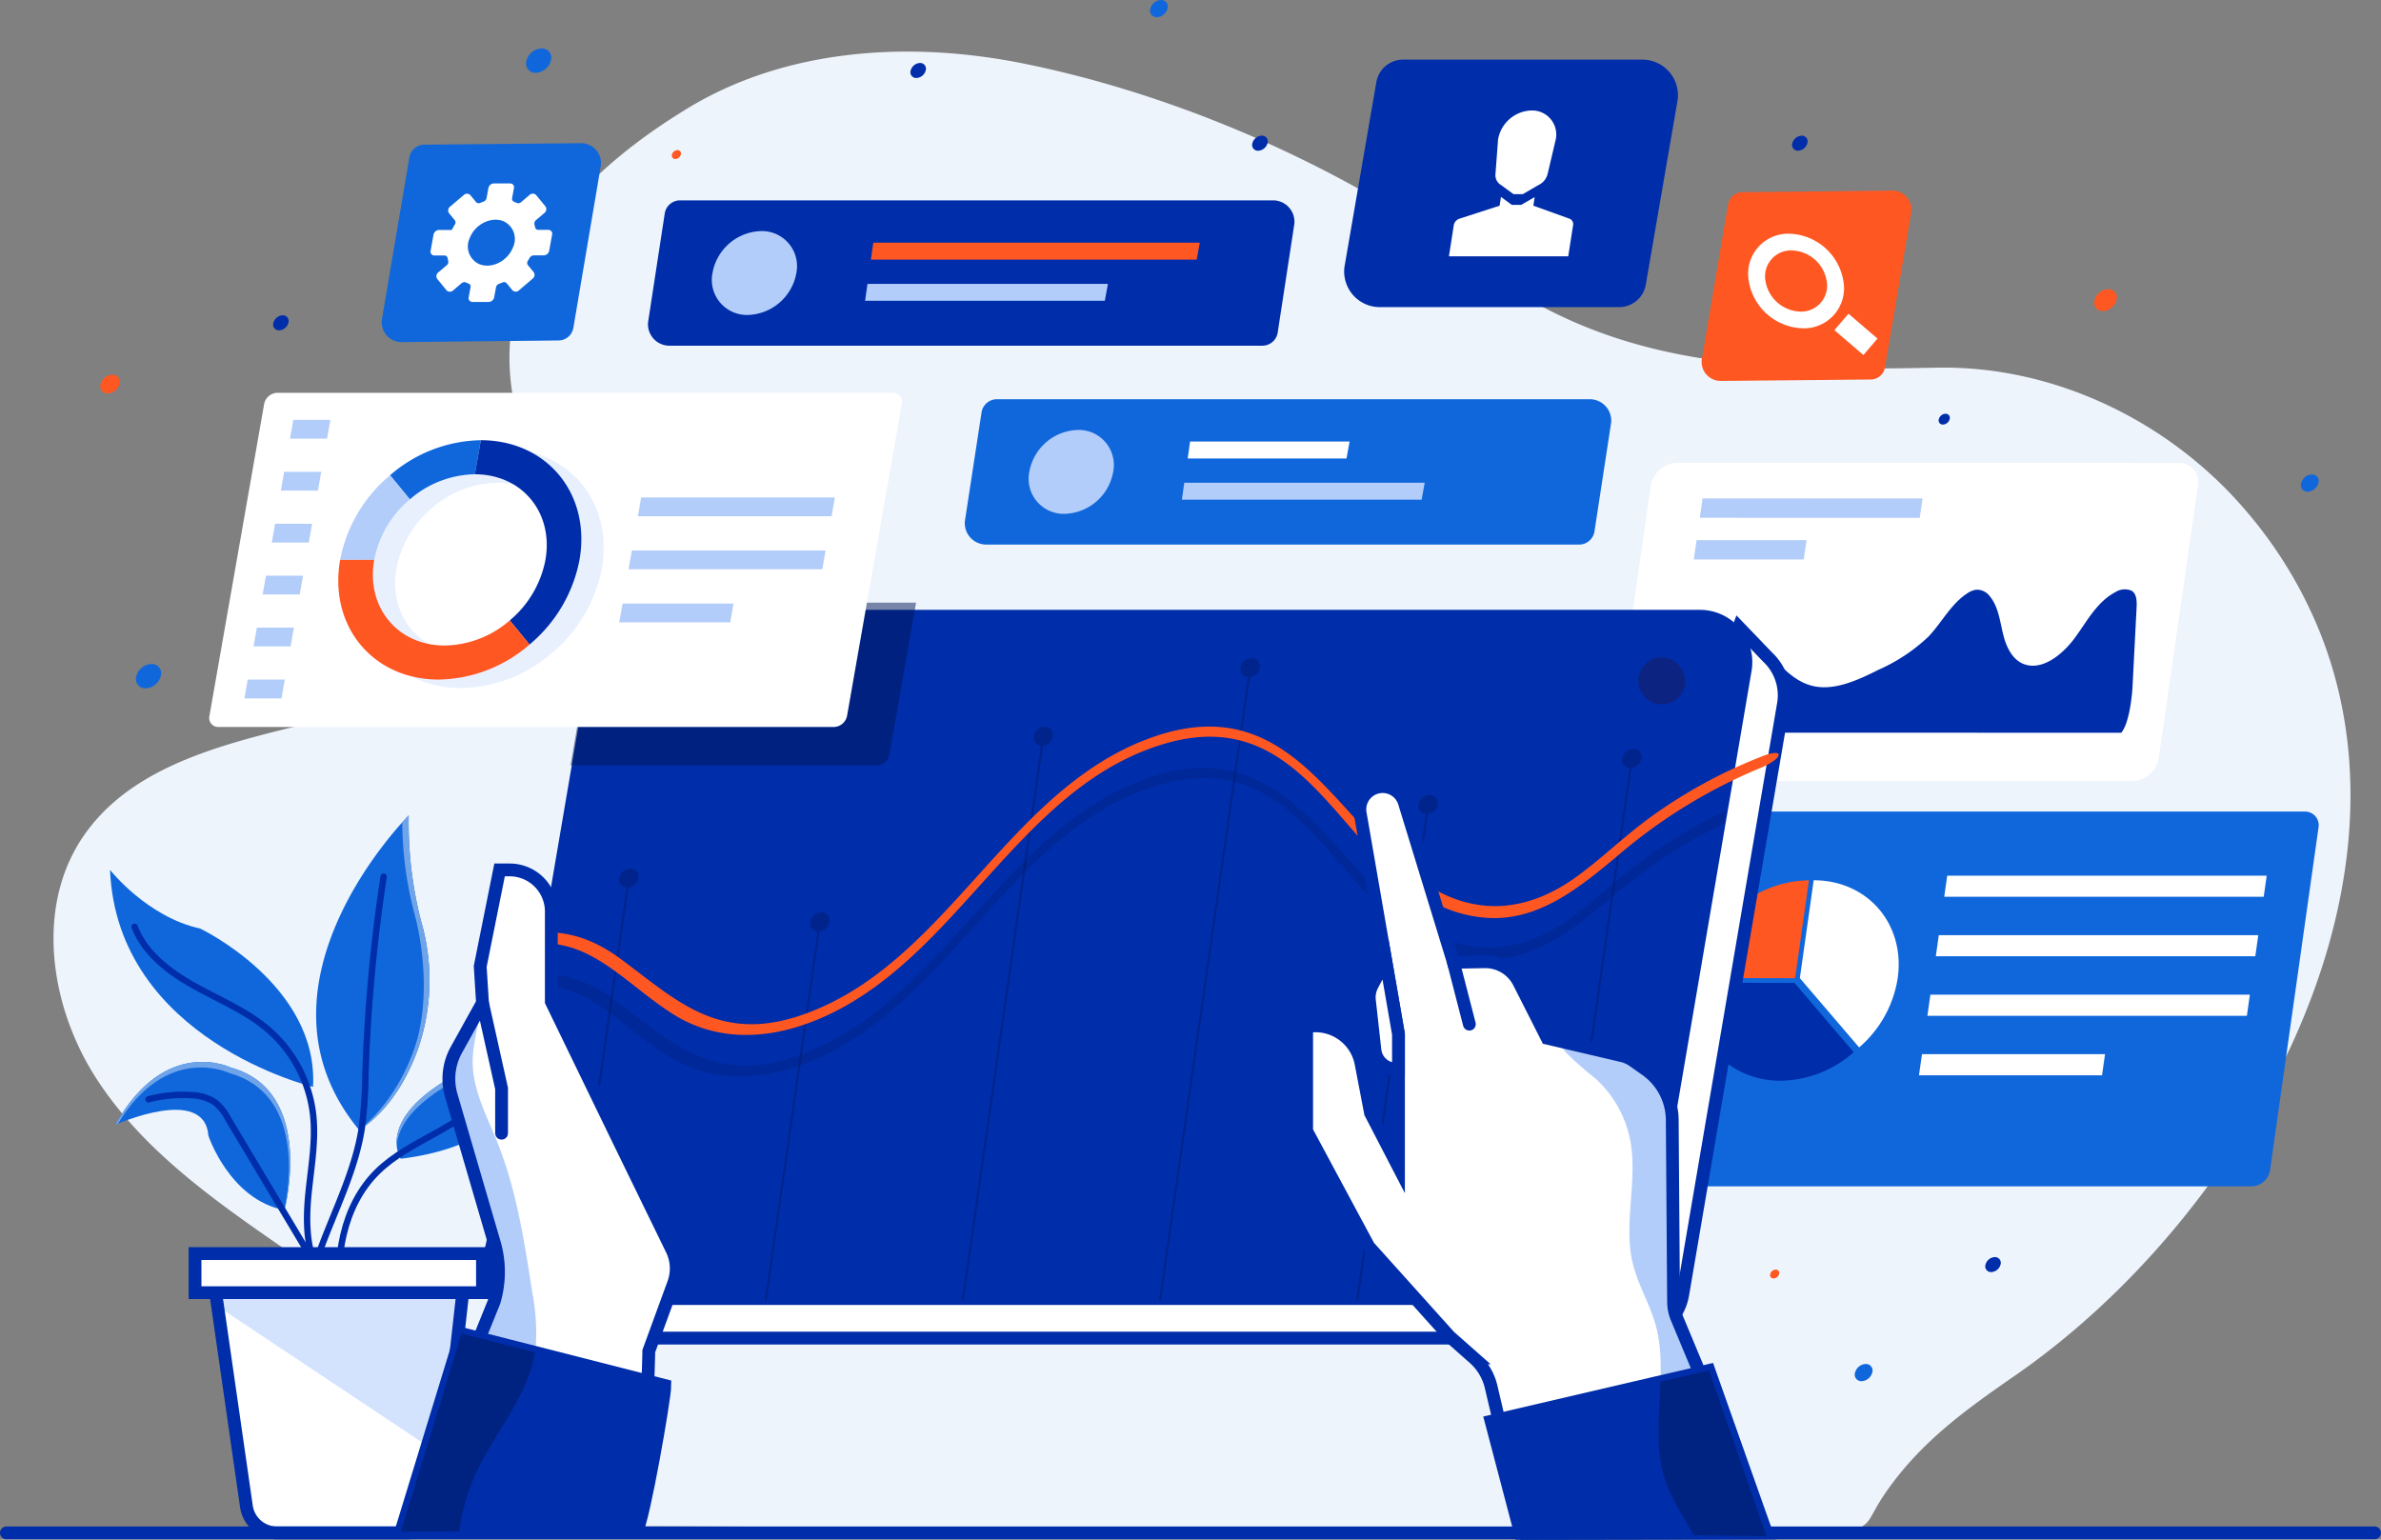 <svg xmlns="http://www.w3.org/2000/svg" width="372" height="240.568" viewBox="0 0 372 240.568">
  <rect x="0" y="0" width="372" height="240.568" fill="#808080" stroke="none"/>
  <g id="Illustration" transform="translate(-161.05 -293.092)">
    <g id="Group_1865" data-name="Group 1865" transform="translate(162.05 293.092)">
      <path id="Path_11399" data-name="Path 11399" d="M534.772,404.416A68.2,68.2,0,0,0,523.1,385.1c-11.893-13.982-29.915-22.71-48.176-22.39-26.134.458-49.614.746-71.813-15.9-20.081-15.059-46.618-26.749-71.26-31.663-17.65-3.52-36.882-2.318-52.283,7.064-16.018,9.758-30.284,24.021-27.435,43.965,1.466,10.264,4.685,21.02.974,30.69-4.89,12.741-19.564,18.18-32.727,21.4s-27.869,6.609-35.393,17.969c-7.3,11.015-4.96,26.34,2.185,37.456s18.222,18.946,29.055,26.437a188.949,188.949,0,0,1,24.838,20.347c2.707,2.636,6.538,5.542,8.506,8.754,2.517,4.106,1.577,9.928,5.217,13.328,3.784,3.525,8.406,1.135,13.46,1.151l51.04.2,121.457.465h.014c5.508.021,11.722,1.507,17.16.615,7.612-1.248,5.067-1.195,9.182-6.982,5.466-7.688,12.34-12.588,20.014-17.907C521.984,495.92,551.022,445.794,534.772,404.416Z" transform="translate(-173.172 -305.266)" fill="#eef4fc"/>
      <g id="Group_1842" data-name="Group 1842" transform="translate(241.908 126.797)">
        <path id="Path_11400" data-name="Path 11400" d="M878.267,666.495H771.57a2.133,2.133,0,0,1-2.159-2.515l7.57-53.527a3,3,0,0,1,2.871-2.515h106.7a2.133,2.133,0,0,1,2.16,2.515l-7.57,53.527A3,3,0,0,1,878.267,666.495Z" transform="translate(-769.385 -607.937)" fill="#1067db"/>
        <path id="Path_11401" data-name="Path 11401" d="M807.031,623.132h-6.5l.466-3.3h6.5Z" transform="translate(-788.128 -615.097)" fill="#fff"/>
        <path id="Path_11402" data-name="Path 11402" d="M972.078,636.391H922.165l.466-3.3h49.913Z" transform="translate(-861.311 -623.075)" fill="#fff"/>
        <path id="Path_11403" data-name="Path 11403" d="M968.777,659.73H918.864l.466-3.3h49.913Z" transform="translate(-859.325 -637.117)" fill="#fff"/>
        <path id="Path_11404" data-name="Path 11404" d="M965.476,683.07H915.563l.466-3.3h49.913Z" transform="translate(-857.339 -651.161)" fill="#fff"/>
        <path id="Path_11405" data-name="Path 11405" d="M940.861,706.409h-28.6l.466-3.3h28.6Z" transform="translate(-855.353 -665.203)" fill="#fff"/>
        <path id="Path_11406" data-name="Path 11406" d="M803.8,645.985h-6.5l.466-3.3h6.5Z" transform="translate(-786.184 -628.847)" fill="#fff"/>
        <path id="Path_11407" data-name="Path 11407" d="M800.568,668.837h-6.5l.466-3.3h6.5Z" transform="translate(-784.239 -642.597)" fill="#fff"/>
        <path id="Path_11408" data-name="Path 11408" d="M797.336,691.689h-6.5l.466-3.3h6.5Z" transform="translate(-782.295 -656.347)" fill="#fff"/>
        <path id="Path_11409" data-name="Path 11409" d="M794.1,714.542h-6.5l.466-3.3h6.5Z" transform="translate(-780.35 -670.097)" fill="#fff"/>
        <path id="Path_11410" data-name="Path 11410" d="M790.872,737.394h-6.5l.466-3.3h6.5Z" transform="translate(-778.406 -683.847)" fill="#fff"/>
        <g id="Group_1841" data-name="Group 1841" transform="translate(22.005 10.737)">
          <path id="Path_11411" data-name="Path 11411" d="M867.693,634.893l-2.162,15.289.007.008,9.258,10.817a17.869,17.869,0,0,0,6.015-10.78c0-.015.007-.03.009-.045C882.014,641.738,876.137,634.893,867.693,634.893Z" transform="translate(-849.241 -634.893)" fill="#fff"/>
          <path id="Path_11412" data-name="Path 11412" d="M831.316,639.357a17.867,17.867,0,0,0-6.019,10.8l15.282.037v-.008l2.162-15.289A17.536,17.536,0,0,0,831.316,639.357Z" transform="translate(-825.032 -634.893)" fill="#ff5722"/>
          <path id="Path_11413" data-name="Path 11413" d="M840.082,675.105h-.008l-15.282-.037c0,.01,0,.02-.006.029-1.194,8.444,4.683,15.289,13.127,15.289a17.536,17.536,0,0,0,11.427-4.464Z" transform="translate(-824.632 -659.066)" fill="#002daa"/>
        </g>
      </g>
      <g id="Group_1843" data-name="Group 1843" transform="translate(250.749 72.308)">
        <path id="Path_11414" data-name="Path 11414" d="M872.964,522.467l-78.239-.015a3.048,3.048,0,0,1-3.107-3.586l6.128-42.552a4.306,4.306,0,0,1,4.14-3.584l78.239.015a3.048,3.048,0,0,1,3.107,3.586L877.1,518.882A4.306,4.306,0,0,1,872.964,522.467Z" transform="translate(-791.581 -472.73)" fill="#fff"/>
        <path id="Path_11415" data-name="Path 11415" d="M860.637,489.737l-34.372-.007.436-3.028,34.372.007Z" transform="translate(-812.45 -481.137)" fill="#b3cdfa"/>
        <path id="Path_11416" data-name="Path 11416" d="M841.1,506.085l-17.186,0,.436-3.028,17.186,0Z" transform="translate(-811.033 -490.975)" fill="#b3cdfa"/>
        <path id="Path_11417" data-name="Path 11417" d="M804.405,544.738c3.269-3.676,6.9-8.4,10.517-11.747,1.275-1.181,2.7-2.406,4.346-2.645,2.32-.338,4.074,1.373,5.527,2.927,1.738,1.857,3.667,3.735,6.295,4.233,3.236.613,6.76-.99,9.957-2.6a27.359,27.359,0,0,0,7.793-5.175c2.085-2.194,3.488-5.058,6.01-6.725a3.413,3.413,0,0,1,1.438-.607,2.491,2.491,0,0,1,2.137,1.024c1.348,1.607,1.584,3.9,2.1,5.993s1.583,4.261,3.722,4.755c2.784.642,5.748-1.861,7.577-4.393s3.4-5.5,6.161-6.961a2.736,2.736,0,0,1,2.626-.246c.785.515.8,1.653.75,2.643q-.317,6.166-.634,12.334c-.088,1.708-.56,5.8-1.762,7.2Z" transform="translate(-799.297 -502.571)" fill="#002daa"/>
      </g>
      <g id="Group_1844" data-name="Group 1844" transform="translate(16.188 127.398)">
        <path id="Path_11418" data-name="Path 11418" d="M234.411,663.213s-30.6-7.321-31.719-33.9c0,0,5.808,7.372,14.072,9.158C216.764,638.468,235.3,647.3,234.411,663.213Z" transform="translate(-202.692 -620.799)" fill="#1067db"/>
        <path id="Path_11419" data-name="Path 11419" d="M336.57,690.359s3.82,17.763-20.82,20.82c0,0-3.691-5.493,6.593-11.967a14.309,14.309,0,0,1,5.368-1.906A11.813,11.813,0,0,0,336.57,690.359Z" transform="translate(-270.33 -657.531)" fill="#1067db"/>
        <path id="Path_11420" data-name="Path 11420" d="M322.345,700.1a14.314,14.314,0,0,1,5.368-1.907,11.811,11.811,0,0,0,8.86-6.947,12.857,12.857,0,0,1,.206,2.094,14.148,14.148,0,0,0-.206-2.986,11.812,11.812,0,0,1-8.86,6.947,14.314,14.314,0,0,0-5.368,1.907c-6.451,4.061-7.4,7.734-7.215,9.909C315.276,706.905,316.7,703.655,322.345,700.1Z" transform="translate(-270.332 -657.531)" fill="#70a4e9"/>
        <path id="Path_11421" data-name="Path 11421" d="M298,607.952s-26.5,26.443-7.772,49.119c0,0,5.708-2.891,9.2-12.568a32.947,32.947,0,0,0,.543-19.885A61.582,61.582,0,0,1,298,607.952Z" transform="translate(-251.33 -607.948)" fill="#1067db"/>
        <path id="Path_11422" data-name="Path 11422" d="M309.958,624.612a61.586,61.586,0,0,1-1.97-16.667s.037-.132-1.01,1.08a57.317,57.317,0,0,0,1.848,14.048c1.793,6.545,2.262,15.166-.042,21.549-2.606,7.219-6.786,11.16-8.568,12.442.256.335-.276-.334,0,0,0,0,5.708-2.891,9.2-12.567A32.943,32.943,0,0,0,309.958,624.612Z" transform="translate(-261.322 -607.942)" fill="#70a4e9"/>
        <path id="Path_11423" data-name="Path 11423" d="M222.841,705.519s-10.27-5.03-18.04,8.942c0,0,13.939-6.262,14.53,1.7,0,0,3.312,10,11.882,11.629C231.213,727.789,236.192,709.228,222.841,705.519Z" transform="translate(-203.961 -666.122)" fill="#1067db"/>
        <path id="Path_11424" data-name="Path 11424" d="M222.631,706.385c11.619,3.229,9.356,17.7,8.573,21.4l.01,0s4.979-18.56-8.372-22.27c0,0-10.27-5.03-18.04,8.942,0,0,.162-.071.4-.168C212.883,701.619,222.631,706.385,222.631,706.385Z" transform="translate(-203.961 -666.122)" fill="#70a4e9"/>
        <path id="Path_11425" data-name="Path 11425" d="M291.269,631.968a260.619,260.619,0,0,0-2.839,30.771,68.912,68.912,0,0,1-.606,8.721c-1.77,11-9.508,20.846-8.936,31.97" transform="translate(-248.52 -622.398)" fill="none" stroke="#002daa" stroke-linecap="round" stroke-miterlimit="10" stroke-width="1"/>
        <path id="Path_11426" data-name="Path 11426" d="M316.259,715.244c-4.223,6.082-12.578,7.75-17.841,12.957-5.409,5.353-6.732,13.731-5.657,21.265" transform="translate(-256.679 -672.504)" fill="none" stroke="#002daa" stroke-linecap="round" stroke-miterlimit="10" stroke-width="1"/>
        <path id="Path_11427" data-name="Path 11427" d="M212.332,651.633c1.613,4.19,5.458,7.091,9.382,9.271s8.164,3.913,11.558,6.852a20.706,20.706,0,0,1,6.938,13.106c.48,4.1-.286,8.229-.7,12.338s-.423,8.442,1.42,12.137" transform="translate(-208.492 -634.23)" fill="none" stroke="#002daa" stroke-linecap="round" stroke-miterlimit="10" stroke-width="1"/>
        <path id="Path_11428" data-name="Path 11428" d="M217.8,718.269a20.843,20.843,0,0,1,6.53-.652,7.076,7.076,0,0,1,3.918,1.165,8.474,8.474,0,0,1,1.977,2.518l11.98,20.052c2.224,3.723,4.5,7.589,5.02,11.894" transform="translate(-211.781 -673.911)" fill="none" stroke="#002daa" stroke-linecap="round" stroke-miterlimit="10" stroke-width="1"/>
        <path id="Path_11429" data-name="Path 11429" d="M273.277,826.056H252.753a4.816,4.816,0,0,1-4.767-4.13l-5.437-37.783h39.726l-4.212,37.633A4.816,4.816,0,0,1,273.277,826.056Z" transform="translate(-226.674 -713.96)" fill="#fff"/>
        <path id="Path_11430" data-name="Path 11430" d="M279.7,819.747l2.961-26.458H243.865l.413,2.869Z" transform="translate(-227.465 -719.464)" fill="#b3cdfa" opacity="0.57"/>
        <path id="Path_11431" data-name="Path 11431" d="M273.277,826.056H252.753a4.816,4.816,0,0,1-4.767-4.13l-5.437-37.783h39.726l-4.212,37.633A4.816,4.816,0,0,1,273.277,826.056Z" transform="translate(-226.674 -713.96)" fill="none" stroke="#002daa" stroke-linecap="round" stroke-miterlimit="10" stroke-width="2"/>
        <rect id="Rectangle_625" data-name="Rectangle 625" width="44.911" height="6.104" transform="translate(13.283 68.465)" fill="#fff"/>
        <rect id="Rectangle_626" data-name="Rectangle 626" width="44.911" height="6.104" transform="translate(13.283 68.465)" fill="none" stroke="#002daa" stroke-linecap="round" stroke-miterlimit="10" stroke-width="2"/>
      </g>
      <path id="Path_11432" data-name="Path 11432" d="M518.157,317.8a1.582,1.582,0,0,0-1.453,1.172.894.894,0,0,0,.891,1.172,1.582,1.582,0,0,0,1.453-1.172A.9.9,0,0,0,518.157,317.8Z" transform="translate(-375.421 -307.959)" fill="#002daa"/>
      <path id="Path_11433" data-name="Path 11433" d="M921.055,454.029a1.14,1.14,0,0,0-1.047.845.645.645,0,0,0,.643.845,1.14,1.14,0,0,0,1.047-.845A.645.645,0,0,0,921.055,454.029Z" transform="translate(-618.091 -389.386)" fill="#002daa"/>
      <path id="Path_11434" data-name="Path 11434" d="M863.991,346.318a1.582,1.582,0,0,0-1.453,1.172.894.894,0,0,0,.891,1.172,1.582,1.582,0,0,0,1.453-1.172A.894.894,0,0,0,863.991,346.318Z" transform="translate(-583.506 -325.117)" fill="#002daa"/>
      <path id="Path_11435" data-name="Path 11435" d="M268.174,415.743a1.582,1.582,0,0,0-1.453,1.172.894.894,0,0,0,.891,1.172,1.582,1.582,0,0,0,1.453-1.172A.894.894,0,0,0,268.174,415.743Z" transform="translate(-225.009 -366.477)" fill="#002daa"/>
      <path id="Path_11436" data-name="Path 11436" d="M939.762,781.2a1.581,1.581,0,0,0-1.453,1.172.894.894,0,0,0,.891,1.172,1.581,1.581,0,0,0,1.453-1.172A.894.894,0,0,0,939.762,781.2Z" transform="translate(-629.097 -584.792)" fill="#002daa"/>
      <path id="Path_11437" data-name="Path 11437" d="M652.207,346.3a1.59,1.59,0,0,0-1.461,1.178.9.9,0,0,0,.9,1.179,1.591,1.591,0,0,0,1.461-1.179A.9.9,0,0,0,652.207,346.3Z" transform="translate(-456.073 -325.108)" fill="#002daa"/>
      <path id="Path_11438" data-name="Path 11438" d="M983.164,405.59a2.3,2.3,0,0,0-2.115,1.706,1.3,1.3,0,0,0,1.3,1.706,2.3,2.3,0,0,0,2.115-1.706A1.3,1.3,0,0,0,983.164,405.59Z" transform="translate(-654.804 -360.401)" fill="#ff5722"/>
      <path id="Path_11439" data-name="Path 11439" d="M200.766,438.834a1.978,1.978,0,0,0-1.817,1.465,1.118,1.118,0,0,0,1.114,1.466,1.978,1.978,0,0,0,1.817-1.466A1.118,1.118,0,0,0,200.766,438.834Z" transform="translate(-184.226 -380.292)" fill="#ff5722"/>
      <path id="Path_11440" data-name="Path 11440" d="M612.365,293.092a1.813,1.813,0,0,0-1.666,1.344,1.025,1.025,0,0,0,1.022,1.344,1.814,1.814,0,0,0,1.666-1.344A1.026,1.026,0,0,0,612.365,293.092Z" transform="translate(-431.974 -293.092)" fill="#1067db"/>
      <path id="Path_11441" data-name="Path 11441" d="M888.791,823.128a1.814,1.814,0,0,0-1.666,1.344,1.025,1.025,0,0,0,1.022,1.344,1.813,1.813,0,0,0,1.666-1.344A1.025,1.025,0,0,0,888.791,823.128Z" transform="translate(-598.297 -610.019)" fill="#1067db"/>
      <path id="Path_11442" data-name="Path 11442" d="M1063.785,477.643a1.814,1.814,0,0,0-1.666,1.344,1.026,1.026,0,0,0,1.022,1.344,1.814,1.814,0,0,0,1.666-1.344A1.025,1.025,0,0,0,1063.785,477.643Z" transform="translate(-703.589 -403.513)" fill="#1067db"/>
      <path id="Path_11443" data-name="Path 11443" d="M368.325,312.086a2.572,2.572,0,0,0-2.362,1.906,1.454,1.454,0,0,0,1.449,1.905,2.571,2.571,0,0,0,2.362-1.905A1.454,1.454,0,0,0,368.325,312.086Z" transform="translate(-284.709 -304.52)" fill="#1067db"/>
      <path id="Path_11444" data-name="Path 11444" d="M854.738,786.1a.934.934,0,0,0-.859.692.528.528,0,0,0,.527.693.934.934,0,0,0,.859-.693A.528.528,0,0,0,854.738,786.1Z" transform="translate(-578.304 -587.738)" fill="#ff5722"/>
      <path id="Path_11445" data-name="Path 11445" d="M423.949,351.972a.935.935,0,0,0-.859.693.529.529,0,0,0,.527.693.935.935,0,0,0,.859-.693A.529.529,0,0,0,423.949,351.972Z" transform="translate(-319.103 -328.519)" fill="#ff5722"/>
      <path id="Path_11446" data-name="Path 11446" d="M215.293,551.34a2.572,2.572,0,0,0-2.362,1.906,1.454,1.454,0,0,0,1.449,1.905,2.57,2.57,0,0,0,2.362-1.905A1.454,1.454,0,0,0,215.293,551.34Z" transform="translate(-192.632 -447.603)" fill="#1067db"/>
      <g id="Group_1846" data-name="Group 1846" transform="translate(58.621 22.373)">
        <g id="Group_1845" data-name="Group 1845">
          <path id="Path_11447" data-name="Path 11447" d="M315.94,349.491l24.483-.23a3.109,3.109,0,0,1,3.059,3.485l-4.294,25.349a2.371,2.371,0,0,1-2.375,1.988l-24.518.261h0a3.11,3.11,0,0,1-3.034-3.486l4.3-25.38A2.371,2.371,0,0,1,315.94,349.491Z" transform="translate(-309.225 -349.261)" fill="#1067db"/>
          <path id="Path_11448" data-name="Path 11448" d="M331.73,372.3l-1.986,0a.913.913,0,0,0-.86.729l-.458,2.533a.59.59,0,0,0,.6.727h1.554a.488.488,0,0,1,.5.407c.028.145.062.288.1.429a.686.686,0,0,1-.239.691l-1.3,1.1a.754.754,0,0,0-.187,1.029l1.466,1.79a.726.726,0,0,0,1.03,0l1.308-1.108a.657.657,0,0,1,.687-.127c.145.068.3.136.44.193a.488.488,0,0,1,.279.559l-.286,1.57a.59.59,0,0,0,.6.728H337.5a.913.913,0,0,0,.86-.728l.283-1.555a.776.776,0,0,1,.51-.568q.244-.086.484-.188a.565.565,0,0,1,.671.112l.9,1.1a.727.727,0,0,0,1.03,0l2.113-1.8a.754.754,0,0,0,.184-1.03l-.91-1.1a.57.57,0,0,1-.008-.662c.1-.158.195-.329.278-.476a.748.748,0,0,1,.628-.382l1.571,0a.913.913,0,0,0,.859-.73l.455-2.533a.59.59,0,0,0-.6-.726l-1.556,0a.488.488,0,0,1-.5-.406q-.043-.217-.1-.429a.686.686,0,0,1,.238-.691l1.3-1.1a.754.754,0,0,0,.185-1.029l-1.469-1.788a.726.726,0,0,0-1.03,0l-1.308,1.11a.657.657,0,0,1-.686.128c-.145-.067-.3-.135-.441-.192a.487.487,0,0,1-.28-.558l.283-1.571a.59.59,0,0,0-.6-.727l-2.534,0a.912.912,0,0,0-.859.729l-.28,1.554a.777.777,0,0,1-.51.57q-.232.082-.462.179a.564.564,0,0,1-.67-.113l-.9-1.1a.726.726,0,0,0-1.03,0l-2.115,1.794a.755.755,0,0,0-.186,1.029l.908,1.106a.571.571,0,0,1,.007.663C331.991,371.821,331.743,372.272,331.73,372.3Zm9.6,2.635c-.829,2.239-3.379,3.5-5.317,2.7a3.04,3.04,0,0,1-1.509-3.993c.828-2.239,3.378-3.5,5.317-2.7A3.04,3.04,0,0,1,341.331,374.934Z" transform="translate(-320.77 -358.745)" fill="#fff"/>
        </g>
      </g>
      <g id="Group_1849" data-name="Group 1849" transform="translate(208.981 9.32)">
        <g id="Group_1847" data-name="Group 1847">
          <path id="Path_11449" data-name="Path 11449" d="M692.215,355.153H729.59a4.226,4.226,0,0,0,4.282-3.528l4.981-28.886a5.568,5.568,0,0,0-5.429-6.249H696.049a4.226,4.226,0,0,0-4.281,3.528L686.786,348.9A5.568,5.568,0,0,0,692.215,355.153Z" transform="translate(-686.717 -316.49)" fill="#002daa"/>
        </g>
        <g id="Group_1848" data-name="Group 1848" transform="translate(16.397 7.94)">
          <path id="Path_11450" data-name="Path 11450" d="M746.711,373.736l-5.641-2.029.21-1.347-2.122,1.226h-1.444l-1.7-1.246-.213,1.368-6.273,2.029a1.316,1.316,0,0,0-.887,1.018l-.756,4.86h18.64l.756-4.86A.9.9,0,0,0,746.711,373.736Z" transform="translate(-727.885 -356.83)" fill="#fff"/>
          <path id="Path_11451" data-name="Path 11451" d="M751.74,336.424a5.465,5.465,0,0,0-5.208,4.507l-.408,5.413a1.76,1.76,0,0,0,.862,1.718l.257.189,1.7,1.246h1.444l2.122-1.226.363-.21a2.6,2.6,0,0,0,1.4-1.718l1.276-5.413A3.763,3.763,0,0,0,751.74,336.424Z" transform="translate(-738.855 -336.424)" fill="#fff"/>
        </g>
      </g>
      <g id="Group_1850" data-name="Group 1850" transform="translate(75.434 95.28)">
        <path id="Path_11452" data-name="Path 11452" d="M551.2,538.8h0l-4.531-4.716s-.415,1.08-.946,2.483c-.048,0-.095,0-.143,0H380.362a8.178,8.178,0,0,0-8.062,6.8l-20.811,88.988c-.662,9.028,4.888,12.813,9.954,12.813h168.4a8.179,8.179,0,0,0,8.062-6.8l15.732-92.247A8.155,8.155,0,0,0,551.2,538.8Z" transform="translate(-351.435 -531.385)" fill="#fff"/>
        <path id="Path_11453" data-name="Path 11453" d="M551.2,538.8h0l-4.531-4.716s-.415,1.08-.946,2.483c-.048,0-.095,0-.143,0H380.362a8.178,8.178,0,0,0-8.062,6.8l-20.811,88.988c-.662,9.028,4.888,12.813,9.954,12.813h168.4a8.179,8.179,0,0,0,8.062-6.8l15.732-92.247A8.155,8.155,0,0,0,551.2,538.8Z" transform="translate(-351.435 -531.385)" fill="none" stroke="#002daa" stroke-linecap="round" stroke-miterlimit="10" stroke-width="2"/>
        <path id="Path_11454" data-name="Path 11454" d="M524.918,635.911H359.7a8.179,8.179,0,0,1-8.062-9.554l15.732-92.247a8.178,8.178,0,0,1,8.062-6.8H540.65a8.179,8.179,0,0,1,8.062,9.553L532.98,629.107A8.178,8.178,0,0,1,524.918,635.911Z" transform="translate(-351.488 -527.307)" fill="#002daa"/>
        <path id="Path_11455" data-name="Path 11455" d="M809.3,550.632a3.678,3.678,0,1,1-2.881-4.655A3.882,3.882,0,0,1,809.3,550.632Z" transform="translate(-622.551 -538.509)" fill="#0d2381"/>
      </g>
      <line id="Line_23" data-name="Line 23" x2="370" transform="translate(0 239.494)" fill="none" stroke="#002daa" stroke-linecap="round" stroke-miterlimit="10" stroke-width="2"/>
      <path id="Path_11456" data-name="Path 11456" d="M394.584,527.307a8.178,8.178,0,0,0-8.062,6.8l-3.175,18.615h47.91a2,2,0,0,0,1.889-1.607l4.178-23.812Z" transform="translate(-295.202 -433.144)" fill="#001755" opacity="0.5"/>
      <g id="Group_1852" data-name="Group 1852" transform="translate(31.695 61.372)">
        <path id="Path_11457" data-name="Path 11457" d="M339.233,497.752H243.08a1.416,1.416,0,0,1-1.43-1.734l8.552-48.744a2.156,2.156,0,0,1,2.038-1.734h96.152a1.416,1.416,0,0,1,1.43,1.734l-8.552,48.745A2.156,2.156,0,0,1,339.233,497.752Z" transform="translate(-241.624 -445.54)" fill="#fff"/>
        <path id="Path_11458" data-name="Path 11458" d="M279.08,459.088h-5.791l.516-2.939H279.6Z" transform="translate(-260.676 -451.924)" fill="#b3cdfa"/>
        <path id="Path_11459" data-name="Path 11459" d="M275.506,479.465h-5.791l.516-2.939h5.791Z" transform="translate(-258.526 -464.184)" fill="#b3cdfa"/>
        <path id="Path_11460" data-name="Path 11460" d="M271.931,499.84h-5.792l.516-2.938h5.791Z" transform="translate(-256.375 -476.444)" fill="#b3cdfa"/>
        <path id="Path_11461" data-name="Path 11461" d="M268.356,520.216h-5.792l.516-2.938h5.792Z" transform="translate(-254.224 -488.704)" fill="#b3cdfa"/>
        <path id="Path_11462" data-name="Path 11462" d="M264.781,540.592H258.99l.516-2.939H265.3Z" transform="translate(-252.073 -500.964)" fill="#b3cdfa"/>
        <path id="Path_11463" data-name="Path 11463" d="M261.207,560.968h-5.792l.516-2.939h5.792Z" transform="translate(-249.922 -513.224)" fill="#b3cdfa"/>
        <path id="Path_11464" data-name="Path 11464" d="M440.008,489.522H409.742l.516-2.939h30.266Z" transform="translate(-342.779 -470.235)" fill="#b3cdfa"/>
        <path id="Path_11465" data-name="Path 11465" d="M436.357,510.331H406.091l.516-2.939h30.266Z" transform="translate(-340.582 -482.756)" fill="#b3cdfa"/>
        <path id="Path_11466" data-name="Path 11466" d="M419.782,531.141H402.44l.516-2.939H420.3Z" transform="translate(-338.385 -495.277)" fill="#b3cdfa"/>
        <path id="Path_11467" data-name="Path 11467" d="M323.253,467.465h0a22.172,22.172,0,0,0-14.184,5.477,22.789,22.789,0,0,0-7.8,13.223c-1.812,10.327,5.091,18.7,15.419,18.7a22.172,22.172,0,0,0,14.183-5.477,22.793,22.793,0,0,0,7.8-13.223h0C340.484,475.837,333.581,467.465,323.253,467.465Zm4.518,28.159a15.86,15.86,0,0,1-10.146,3.918c-7.388,0-12.326-5.989-11.03-13.377a16.3,16.3,0,0,1,5.578-9.459,15.861,15.861,0,0,1,10.146-3.918h0c7.388,0,12.326,5.989,11.03,13.377h0A16.3,16.3,0,0,1,327.772,495.624Z" transform="translate(-277.34 -458.732)" fill="#b3cdfa" opacity="0.3"/>
        <g id="Group_1851" data-name="Group 1851" transform="translate(20.156 7.406)">
          <path id="Path_11468" data-name="Path 11468" d="M325.777,469.457h0l.934-5.323h0a22.171,22.171,0,0,0-14.183,5.477l3.1,3.764A15.86,15.86,0,0,1,325.777,469.457Z" transform="translate(-304.441 -464.134)" fill="#1067db"/>
          <path id="Path_11469" data-name="Path 11469" d="M346.726,464.134l-.934,5.323c7.388,0,12.326,5.989,11.03,13.376h0a16.3,16.3,0,0,1-5.578,9.459l3.1,3.764a22.788,22.788,0,0,0,7.8-13.222h0C363.957,472.506,357.053,464.134,346.726,464.134Z" transform="translate(-324.456 -464.134)" fill="#002daa"/>
          <path id="Path_11470" data-name="Path 11470" d="M298.275,491.107a16.3,16.3,0,0,1,5.578-9.459l-3.1-3.764a22.791,22.791,0,0,0-7.8,13.222h5.323Z" transform="translate(-292.663 -472.408)" fill="#b3cdfa"/>
          <path id="Path_11471" data-name="Path 11471" d="M319.015,520.54a15.861,15.861,0,0,1-10.146,3.918c-7.388,0-12.326-5.989-11.03-13.377h-5.323c-1.812,10.328,5.092,18.7,15.419,18.7a22.172,22.172,0,0,0,14.184-5.477Z" transform="translate(-292.227 -492.382)" fill="#ff5722"/>
        </g>
      </g>
      <g id="Group_1855" data-name="Group 1855" transform="translate(74.382 102.821)">
        <g id="Group_1853" data-name="Group 1853" transform="translate(13.271)">
          <path id="Path_11472" data-name="Path 11472" d="M382.436,697.576l9.222-64.5a1.778,1.778,0,0,0,1.549-1.467,1.274,1.274,0,0,0-1.292-1.5,1.789,1.789,0,0,0-1.716,1.5,1.255,1.255,0,0,0,1.134,1.467l-9.222,64.5Z" transform="translate(-382.112 -597.228)" fill="#002280" opacity="0.7"/>
          <path id="Path_11473" data-name="Path 11473" d="M459.817,707.9l8.249-57.664a1.778,1.778,0,0,0,1.549-1.467,1.274,1.274,0,0,0-1.292-1.5,1.789,1.789,0,0,0-1.716,1.5,1.255,1.255,0,0,0,1.134,1.467L459.492,707.9Z" transform="translate(-428.671 -607.556)" fill="#002280" opacity="0.7"/>
          <path id="Path_11474" data-name="Path 11474" d="M781.344,583.164a1.789,1.789,0,0,0-1.716,1.5,1.256,1.256,0,0,0,1.135,1.467l-11.88,83.2h.324l11.88-83.2a1.779,1.779,0,0,0,1.549-1.467A1.274,1.274,0,0,0,781.344,583.164Z" transform="translate(-614.828 -568.982)" fill="#002280" opacity="0.7"/>
          <path id="Path_11475" data-name="Path 11475" d="M691.859,680.155l10.862-76.033a1.778,1.778,0,0,0,1.549-1.467,1.274,1.274,0,0,0-1.292-1.5,1.789,1.789,0,0,0-1.716,1.5,1.256,1.256,0,0,0,1.134,1.467l-10.862,76.033Z" transform="translate(-568.289 -579.806)" fill="#002280" opacity="0.7"/>
          <path id="Path_11476" data-name="Path 11476" d="M614.455,647.906l13.895-97.381a1.778,1.778,0,0,0,1.549-1.467,1.274,1.274,0,0,0-1.292-1.5,1.789,1.789,0,0,0-1.716,1.5,1.256,1.256,0,0,0,1.134,1.467l-13.894,97.381Z" transform="translate(-521.715 -547.558)" fill="#002280" opacity="0.7"/>
          <path id="Path_11477" data-name="Path 11477" d="M537.112,664.119l12.371-86.649A1.779,1.779,0,0,0,551.032,576a1.274,1.274,0,0,0-1.292-1.5,1.789,1.789,0,0,0-1.716,1.5,1.256,1.256,0,0,0,1.134,1.467l-12.37,86.649Z" transform="translate(-475.179 -563.771)" fill="#002280" opacity="0.7"/>
        </g>
        <path id="Path_11478" data-name="Path 11478" d="M555.53,599.275l.271-1.922a77.367,77.367,0,0,0-12.659,7.418c-3.961,2.867-7.473,6.305-11.406,9.2-7.808,5.746-15.683,6.177-22.949,1.812-14.708-8.836-21.077-31.687-43.976-23.292-22.53,8.258-31.762,35.523-54.426,43.273-12.946,4.427-19.623-2.453-28.186-8.78a18.871,18.871,0,0,0-11.995-4.158l-.289,1.7c8.2-.044,13.247,6.476,20.37,11.017,6.507,4.148,14.295,4.252,22.262,1.052,22.127-8.889,31.441-36.385,54.54-43.231,25.389-7.524,28.58,25.384,50.168,27.161,8.182.673,14.665-4.618,20.992-9.937A84.384,84.384,0,0,1,555.53,599.275Z" transform="translate(-361.503 -573.497)" fill="#001755" opacity="0.2"/>
        <g id="Group_1854" data-name="Group 1854" transform="translate(0 10.701)">
          <path id="Path_11479" data-name="Path 11479" d="M548.812,579.036a77.841,77.841,0,0,0-17.464,9.491c-3.961,2.867-7.472,6.305-11.406,9.2-7.808,5.746-15.683,6.177-22.948,1.812-14.708-8.836-21.077-31.686-43.976-23.292-22.53,8.259-31.762,35.523-54.427,43.274-12.946,4.427-19.623-2.454-28.185-8.78-6.377-4.712-12.814-5.57-21.1-1.9a.766.766,0,1,0,.621,1.4c13.618-6.025,19.346,3.185,28.565,9.062,6.507,4.148,14.295,4.252,22.262,1.052,22.127-8.889,31.441-36.386,54.54-43.231,25.389-7.524,28.58,25.384,50.168,27.16,8.182.673,14.665-4.618,20.992-9.937a82.669,82.669,0,0,1,21.988-13.452C552.084,579.4,552.311,577.676,548.812,579.036Z" transform="translate(-348.794 -574.425)" fill="#ff5722"/>
        </g>
      </g>
      <g id="Group_1857" data-name="Group 1857" transform="translate(61.638 135.916)">
        <path id="Path_11480" data-name="Path 11480" d="M332.214,629.327h1.57a6.513,6.513,0,0,1,6.513,6.513v14.068l10.358,21.355,8.508,17.454a6.7,6.7,0,0,1,.306,5.134l-3.705,10.664c0,1.951-1.057,26.339-2.1,27.991h-.987l-35.883.215,14.55-35.9a16.182,16.182,0,0,0,.044-9.228l-6.727-23.023a9.3,9.3,0,0,1,.794-7.123l4.084-7.362-.356-5.688Z" transform="translate(-316.798 -629.327)" fill="#fff"/>
        <g id="Group_1856" data-name="Group 1856" transform="translate(1.555 17.583)">
          <path id="Path_11481" data-name="Path 11481" d="M348.422,675.484a12.391,12.391,0,0,0-.033-1.348,6.346,6.346,0,0,0-.093-.665Z" transform="translate(-337.305 -673.471)" fill="#b3cdfa"/>
          <path id="Path_11482" data-name="Path 11482" d="M327.014,696.422l6.727,23.023a16.211,16.211,0,0,1,.493,2.291q.084.6.121,1.2a16.179,16.179,0,0,1-.658,5.74L320.7,764.563l7.555-.045a32.321,32.321,0,0,1,2.358-8.534c3.02-6.9,8.764-12.8,9.6-20.284a32.8,32.8,0,0,0-.556-8.573c-1.224-7.967-2.469-16.016-5.479-23.493-1.621-4.028-3.78-8.019-3.817-12.361-.025-3.036,1-6.01,1.349-9.01l-.589,1.061-3.314,5.975a9.306,9.306,0,0,0-.794,7.123Z" transform="translate(-320.703 -678.76)" fill="#b3cdfa"/>
        </g>
        <path id="Path_11483" data-name="Path 11483" d="M332.214,629.327h1.57a6.513,6.513,0,0,1,6.513,6.513v14.068l10.358,21.355,8.48,17.4a6.7,6.7,0,0,1,.27,5.236l-3.884,10.619c0,1.951-.814,26.339-1.853,27.991h-.987l-35.883.215,14.55-35.9a16.182,16.182,0,0,0,.044-9.228l-6.727-23.023a9.3,9.3,0,0,1,.794-7.123l4.084-7.362-.356-5.688Z" transform="translate(-316.798 -629.327)" fill="none" stroke="#002daa" stroke-linecap="round" stroke-miterlimit="10" stroke-width="2"/>
        <path id="Path_11484" data-name="Path 11484" d="M358.034,819.328c0,1.951-3.328,20.972-4.366,22.624h-.987l-35.883.215,9.468-30.943Z" transform="translate(-316.798 -738.772)" fill="#002daa"/>
        <path id="Path_11485" data-name="Path 11485" d="M358.034,819.328c0,1.951-3.328,20.972-4.366,22.624h-.987l-35.883.215,9.468-30.943Z" transform="translate(-316.798 -738.772)" fill="none" stroke="#002daa" stroke-linecap="round" stroke-miterlimit="10" stroke-width="2"/>
        <path id="Path_11486" data-name="Path 11486" d="M348.795,681.444l2.982,13.393v6.985" transform="translate(-336.05 -660.686)" fill="none" stroke="#002daa" stroke-linecap="round" stroke-miterlimit="10" stroke-width="2"/>
        <path id="Path_11487" data-name="Path 11487" d="M326.267,811.224,316.8,842.167l9.11-.054a32.32,32.32,0,0,1,2.358-8.534c2.9-6.635,8.323-12.342,9.477-19.427Z" transform="translate(-316.799 -738.772)" fill="#002280"/>
      </g>
      <g id="Group_1858" data-name="Group 1858" transform="translate(203.143 122.892)">
        <path id="Path_11488" data-name="Path 11488" d="M686.412,635.313v20.746l-4.367-8.423-1.477-7.732a7.251,7.251,0,0,0-7.43-5.884l-1.075.046v16.378l9.7,18.053,12.635,14.06,3.781,3.335a8.683,8.683,0,0,1,2.71,4.529l4.6,22.877,37.2-.248-12.836-33.519a6.89,6.89,0,0,1-.455-2.414l-.205-28.4a9.687,9.687,0,0,0-4.106-7.848l-1.97-1.388a5.169,5.169,0,0,0-1.8-.808l-11.656-2.734-4.407-8.7a5.914,5.914,0,0,0-5.384-3.241l-4.871.088-7.651-24.937a3.561,3.561,0,0,0-3.4-2.516h0a3.561,3.561,0,0,0-3.508,4.169Z" transform="translate(-672.062 -596.629)" fill="#fff"/>
        <path id="Path_11489" data-name="Path 11489" d="M771.877,698.155a51.3,51.3,0,0,0,4.655,4.1,17.614,17.614,0,0,1,5.379,9.633c1.2,6.327-1.129,12.986.4,19.242.8,3.284,2.622,6.24,3.539,9.494,2.22,7.881-1.061,16.61,1.537,24.374.965,2.884,2.683,5.433,4.182,8.088l10.4-.069L789.13,739.493q-.11-.289-.195-.586a6.889,6.889,0,0,1-.26-1.827l-.206-28.4q0-.293-.022-.583a9.685,9.685,0,0,0-4.084-7.264l-1.156-.814-.814-.574q-.2-.143-.419-.266a5.18,5.18,0,0,0-1.38-.542l-10-2.346A11.149,11.149,0,0,0,771.877,698.155Z" transform="translate(-731.347 -656.593)" fill="#b3cdfa"/>
        <path id="Path_11490" data-name="Path 11490" d="M686.412,635.313v20.746l-4.367-8.423-1.477-7.732a7.251,7.251,0,0,0-7.43-5.884l-1.075.046v16.378l9.7,18.053,12.635,14.06,3.781,3.335a8.683,8.683,0,0,1,2.71,4.529l5.365,22.885,37.647-.073-14.055-33.7a6.89,6.89,0,0,1-.455-2.414l-.205-28.4a9.687,9.687,0,0,0-4.106-7.848l-1.97-1.388a5.169,5.169,0,0,0-1.8-.808l-11.656-2.734-4.407-8.7a5.914,5.914,0,0,0-5.384-3.241l-4.871.088-7.651-24.937a3.561,3.561,0,0,0-3.4-2.516h0a3.561,3.561,0,0,0-3.508,4.169Z" transform="translate(-672.062 -596.629)" fill="none" stroke="#002daa" stroke-linecap="round" stroke-miterlimit="10" stroke-width="2"/>
        <path id="Path_11491" data-name="Path 11491" d="M778.463,825.677l8.983,25.876-38.415-.442-4.6-17.5Z" transform="translate(-715.607 -734.445)" fill="#002daa"/>
        <path id="Path_11492" data-name="Path 11492" d="M778.463,825.677l8.983,25.37-38.415.064-4.6-17.5Z" transform="translate(-715.607 -734.445)" fill="none" stroke="#002daa" stroke-linecap="round" stroke-miterlimit="10" stroke-width="2"/>
        <path id="Path_11493" data-name="Path 11493" d="M699.184,664.626l-2.072,3.92a4.15,4.15,0,0,0-.456,2.4l.865,7.783a3.325,3.325,0,0,0,3.306,2.959h.368v-5.459Z" transform="translate(-686.845 -637.542)" fill="#fff"/>
        <path id="Path_11494" data-name="Path 11494" d="M699.184,664.626l-2.072,3.92a4.15,4.15,0,0,0-.456,2.4l.865,7.783a3.325,3.325,0,0,0,3.306,2.959h.368v-5.459Z" transform="translate(-686.845 -637.542)" fill="none" stroke="#002daa" stroke-linecap="round" stroke-miterlimit="10" stroke-width="2"/>
        <line id="Line_24" data-name="Line 24" x2="2.496" y2="9.671" transform="translate(22.929 27.453)" fill="none" stroke="#002daa" stroke-linecap="round" stroke-miterlimit="10" stroke-width="2"/>
        <path id="Path_11495" data-name="Path 11495" d="M817.961,825.677l-7.575,1.767c-.183,5.214-.885,10.5.755,15.4,1.024,3.061,2.9,5.744,4.455,8.577l11.348.131Z" transform="translate(-755.106 -734.445)" fill="#002280"/>
      </g>
      <g id="Group_1860" data-name="Group 1860" transform="translate(100.224 31.304)">
        <path id="Path_11496" data-name="Path 11496" d="M511.41,371.683H418.776a2.423,2.423,0,0,0-2.474,2.072l-2.6,16.964a3.344,3.344,0,0,0,3.259,3.67H509.6a2.423,2.423,0,0,0,2.474-2.072l2.6-16.964A3.344,3.344,0,0,0,511.41,371.683Z" transform="translate(-413.672 -371.683)" fill="#002daa"/>
        <g id="Group_1859" data-name="Group 1859" transform="translate(10.018 4.802)">
          <path id="Path_11497" data-name="Path 11497" d="M452,390.289a7.93,7.93,0,0,1-7.562,6.551,5.477,5.477,0,0,1-5.54-6.551,7.93,7.93,0,0,1,7.562-6.551A5.477,5.477,0,0,1,452,390.289Z" transform="translate(-438.822 -383.738)" fill="#b3cdfa"/>
        </g>
        <path id="Path_11498" data-name="Path 11498" d="M552.048,390.924l-50.9,0,.374-2.646,51.012,0Z" transform="translate(-466.305 -381.669)" fill="#ff5722"/>
        <path id="Path_11499" data-name="Path 11499" d="M536.321,407.082l-37.455,0,.374-2.646h37.566Z" transform="translate(-464.932 -391.391)" fill="#b3cdfa"/>
      </g>
      <g id="Group_1862" data-name="Group 1862" transform="translate(149.721 62.377)">
        <path id="Path_11500" data-name="Path 11500" d="M635.677,448.262H543.043a2.424,2.424,0,0,0-2.474,2.072l-2.6,16.964a3.344,3.344,0,0,0,3.259,3.67h92.634a2.423,2.423,0,0,0,2.474-2.072l2.6-16.964A3.344,3.344,0,0,0,635.677,448.262Z" transform="translate(-537.939 -448.262)" fill="#1067db"/>
        <g id="Group_1861" data-name="Group 1861" transform="translate(10.017 4.802)">
          <path id="Path_11501" data-name="Path 11501" d="M576.27,466.868a7.93,7.93,0,0,1-7.562,6.551,5.477,5.477,0,0,1-5.541-6.551,7.93,7.93,0,0,1,7.562-6.551A5.477,5.477,0,0,1,576.27,466.868Z" transform="translate(-563.089 -460.317)" fill="#b3cdfa"/>
        </g>
        <path id="Path_11502" data-name="Path 11502" d="M650.226,467.5l-24.811,0,.374-2.646,24.922,0Z" transform="translate(-590.572 -458.248)" fill="#fff"/>
        <path id="Path_11503" data-name="Path 11503" d="M660.588,483.662l-37.455,0,.374-2.646h37.566Z" transform="translate(-589.199 -467.97)" fill="#b3cdfa"/>
      </g>
      <g id="Group_1864" data-name="Group 1864" transform="translate(264.843 29.778)">
        <path id="Path_11504" data-name="Path 11504" d="M853.351,397.371l-23.424.22A2.975,2.975,0,0,1,827,394.256l4.108-24.251a2.268,2.268,0,0,1,2.272-1.9l23.457-.25h0a2.975,2.975,0,0,1,2.9,3.335l-4.114,24.281A2.269,2.269,0,0,1,853.351,397.371Z" transform="translate(-826.965 -367.853)" fill="#ff5722"/>
        <path id="Path_11505" data-name="Path 11505" d="M860.16,392.159a8.819,8.819,0,0,0-8.447-7.39,6.256,6.256,0,0,0-6.333,7.39,8.818,8.818,0,0,0,8.447,7.39A6.257,6.257,0,0,0,860.16,392.159Zm-6.707,4.779a5.7,5.7,0,0,1-5.462-4.779,4.046,4.046,0,0,1,4.1-4.779,5.7,5.7,0,0,1,5.462,4.779A4.047,4.047,0,0,1,853.453,396.939Z" transform="translate(-838 -378.031)" fill="#fff"/>
        <g id="Group_1863" data-name="Group 1863" transform="translate(20.757 19.238)">
          <rect id="Rectangle_627" data-name="Rectangle 627" width="3.383" height="5.969" transform="matrix(0.651, -0.759, 0.759, 0.651, 0, 2.567)" fill="#fff"/>
        </g>
      </g>
    </g>
  </g>
</svg>

